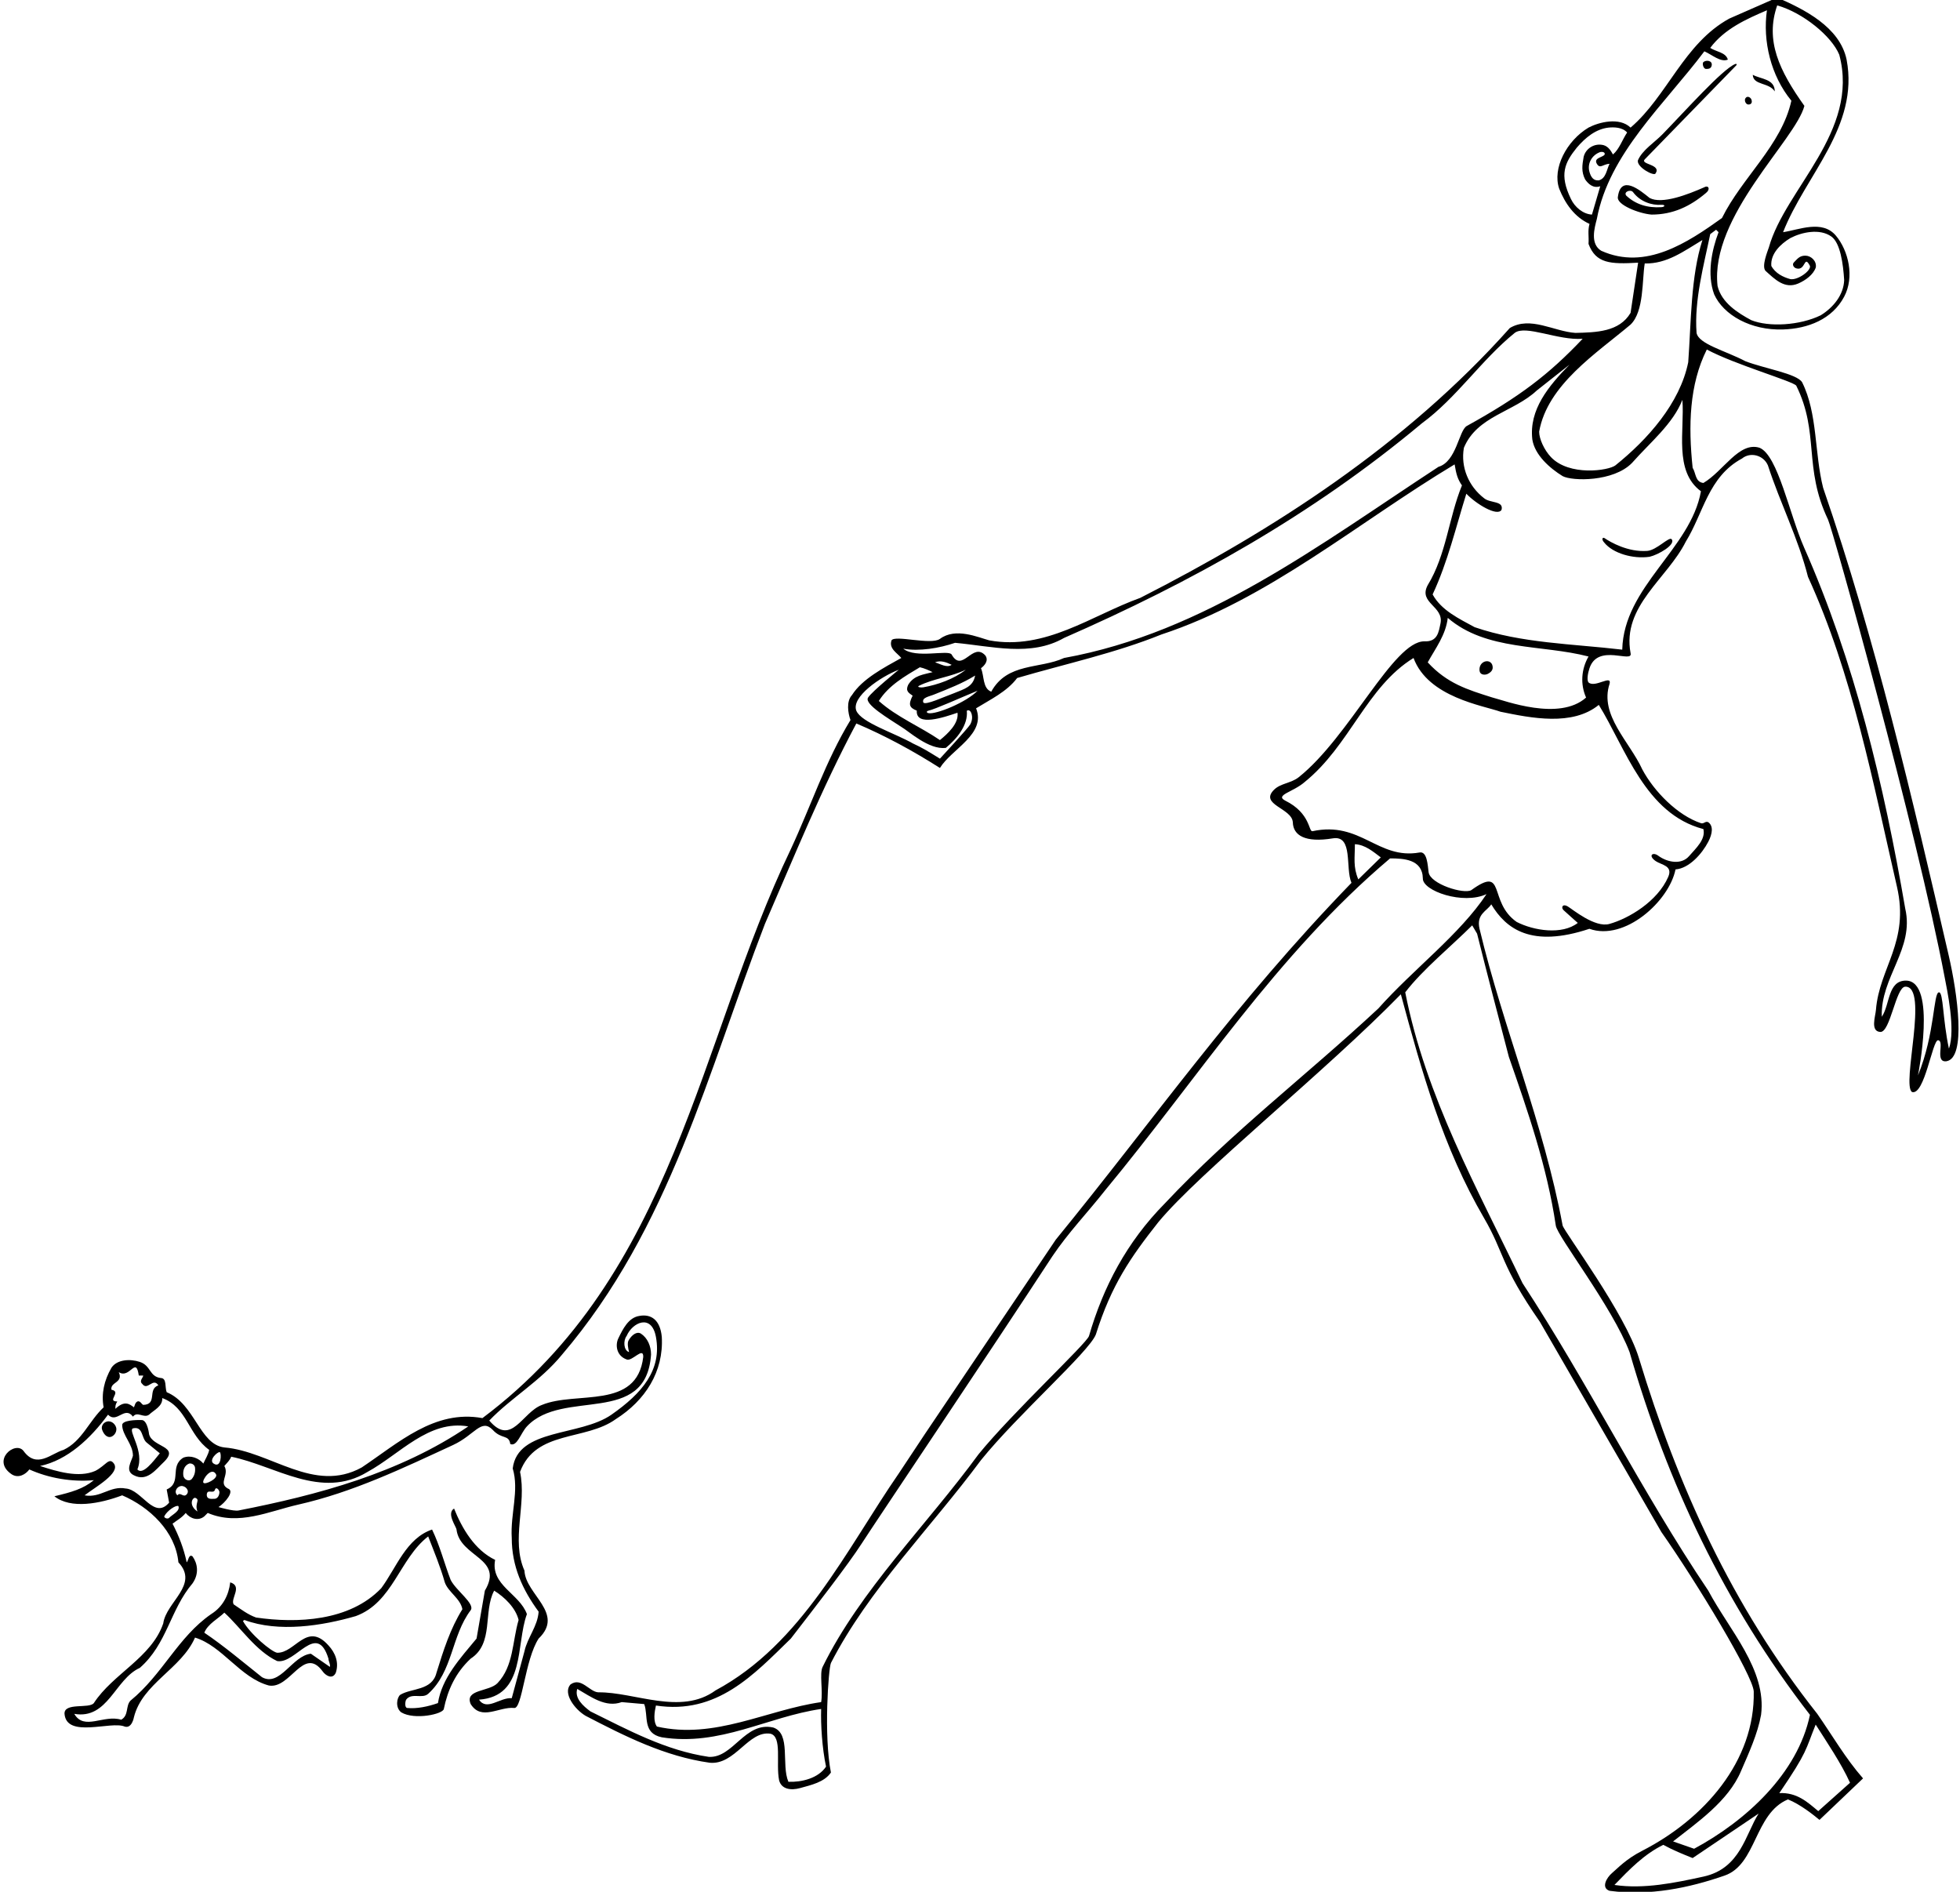 <?xml version="1.0" encoding="UTF-8"?>
<svg xmlns="http://www.w3.org/2000/svg" xmlns:xlink="http://www.w3.org/1999/xlink" width="401pt" height="387pt" viewBox="0 0 401 387" version="1.1">
<g id="surface1">
<path style=" stroke:none;fill-rule:nonzero;fill:rgb(0%,0%,0%);fill-opacity:1;" d="M 337 112.699 C 333.031 112.984 329.469 110.891 328.301 110.102 C 327.887 109.809 327.57 110.305 328.203 110.98 C 329.965 113.195 334.102 114.398 337.5 113.898 C 339.215 113.508 342.918 111.434 342 110.301 C 341.473 109.719 338.945 112.562 337 112.699 "/>
<path style=" stroke:none;fill-rule:nonzero;fill:rgb(0%,0%,0%);fill-opacity:1;" d="M 21.898 290.801 C 21.191 290.965 20.621 291.723 20.898 292.5 C 21.203 293.344 21.871 294.234 22.801 293.898 C 23.43 293.621 23.875 292.953 23.801 292.199 C 23.699 291.5 22.926 290.559 21.898 290.801 "/>
<path style=" stroke:none;fill-rule:nonzero;fill:rgb(0%,0%,0%);fill-opacity:1;" d="M 398.699 195.5 C 391.195 163.07 383.699 130.801 373 99.801 C 371.199 92.699 371.898 84.602 368.699 78.199 C 367.613 76.434 360.992 75.395 357.102 73.898 C 353.035 71.75 347.531 70.41 347.102 68.102 C 346.602 61.398 348.602 54.199 349.898 47.898 L 351.102 47 L 351.602 47.5 C 350.199 51.199 349.199 56.102 350.699 60.199 C 352.613 64.461 358.223 67.621 364.801 67.398 C 369.898 67.23 374.836 65.328 377.301 60.699 C 379.445 56.676 378.195 51.273 375.602 48.199 C 372.816 44.902 368.102 47 364.801 47.5 C 369.398 35.801 380.398 25.898 377.801 12.199 C 376.398 5.5 369.102 1.898 363.602 -0.5 L 353.801 3.801 C 344.5 8.898 341.102 19.699 333.602 26.102 C 331.301 23.898 327.102 25 325 26.102 C 320.5 28.801 317.562 34.469 319 38.602 C 320.199 41.602 322.102 44.398 325.199 45.801 C 324.801 47.301 325.102 48.199 325 49.898 C 326.5 53.898 329.441 54.07 335.145 53.738 C 334.504 57.98 333.602 64 333.602 64 C 331.301 67.898 326.602 68 322.301 68.102 C 317.898 67.801 313.102 64.602 308.898 67.102 C 287.5 91.102 260.398 108.5 233.301 122.301 C 223.301 125.898 213.898 133.102 202.398 131 C 200.102 130.379 195.5 128.301 192.301 130.699 C 190.457 132.016 183.086 129.832 182.398 131 C 181.801 132.699 183.602 133.602 184.398 134.602 C 180.801 136.602 176.398 138.898 174.301 142.199 C 173.102 143.5 173.5 145.898 174 147.301 C 168.898 155.699 165.898 164.898 161.801 173.699 C 142.801 213.301 138.102 260.602 98.699 290.102 C 88.898 288.301 81.5 295.199 74 300.199 C 64.199 305.602 55.398 296.898 45.898 296.102 C 40.812 295.52 39.898 287.199 34.102 284.801 C 33.699 283.801 34.168 281.934 32.898 281.898 C 30.5 281.602 30.941 279.371 28.602 278.602 C 26.617 277.945 23.93 278.094 22.801 279.801 C 21.301 282.398 20.699 285.102 21.199 287.898 C 18.199 290.699 16.801 294.801 13 296.602 C 10.5 297.301 7.512 300.578 4.801 296.801 C 3.113 294.68 -1.84 298.742 2.398 301.602 C 3.801 302.5 5.285 301.582 6 300.602 C 10 302.398 14.699 303.199 19.199 302.801 C 17 304.602 14.633 305.254 11.129 306.09 C 14.469 308.762 20.5 307.602 25 305.898 C 30.602 308.301 35.898 313.301 36.5 319.602 C 40.801 324.199 34 327.699 33.398 332.102 C 31 339.102 23.102 342.398 19.199 348.398 C 18.254 349.609 13.078 348.219 13.199 350.602 C 13.633 355.676 22.707 352.004 25.5 353.199 C 26.992 353.672 27.398 351.301 27.398 351.301 C 29.102 344.398 37.102 341.398 39.898 335 C 45.5 336.699 49.102 343.199 55 344.801 C 59.398 345.602 62.102 336.602 66 341.898 C 66.562 342.711 68 343.699 68.699 342.199 C 69.398 340.102 68.602 338.102 67.199 336.602 C 62.777 331.633 60.398 338.199 56.699 338.102 C 55.543 337.922 51.199 334.301 49.699 331.602 L 50 331.398 C 57 334 65.898 332.602 72.801 330.602 C 80.398 327.801 81.699 318.898 87.602 314.301 C 88.801 317.398 90.102 320.5 91 323.699 C 91.699 325.699 94.199 327 94.602 329.199 C 92.102 333.199 90.699 337.699 89.301 342.199 C 88.398 345.898 84.199 345.301 81.898 346.699 C 81.199 347.219 80.809 349.332 82.102 350.301 C 84.832 351.918 90.629 350.656 90.801 349.602 C 91.602 345.699 93.199 342.199 96.301 339.301 C 101.102 336.199 98.801 329.699 101.102 325.398 C 103.199 326.699 105.5 328.898 106.102 331.398 C 104.801 335.801 105.102 340.801 101.801 344.301 C 100.102 346.102 95.004 345.547 96.301 348.602 C 98.5 352.102 102.125 349.086 105.199 349.398 C 106.84 349.645 107.398 339.5 110.199 335.199 C 115.602 330 107.5 326.199 107.301 321.301 C 104.5 315 107.801 307.699 106.398 301.102 C 109.602 292.5 119.801 294.801 126 290.301 C 132 286.5 135.801 280.602 135.398 273.5 C 135.074 269.996 133.203 268.75 130.801 269.199 C 128.562 269.539 127.418 271.91 126.5 273.801 C 125.898 275.035 126.016 277.301 128.199 278.102 C 129.301 278.602 131.676 275.371 131.602 277.602 C 130.301 288.5 117.898 284.5 110.898 287.398 C 106.801 288.898 104.699 296 100.102 290.602 C 104.602 285.898 110.5 282.602 115 277.102 C 137.102 251.199 144.801 219.301 156.5 189 C 162.5 175.199 168.102 161.301 175.199 148 C 181.102 150.5 186.801 153.602 192.301 157.102 C 194.699 153.199 201.801 150.199 199.699 144.898 C 202.602 143.102 206 141.5 208.102 138.699 C 218 135.801 228.199 133.602 237.602 129.801 C 259.5 122.602 277.801 106.898 297.602 95 C 297.93 96.961 298.199 98 299.102 99.301 C 296.398 105.898 295.898 113.5 292.102 119.699 C 290.102 123.398 295.5 124 294.699 127.602 C 294.348 129.188 294.164 131.336 291.398 131.199 C 285.086 131.164 276.07 150.762 265.699 159 C 264.145 160.234 261.98 160.234 260.656 161.559 C 257.598 164.617 264.301 165.301 264.5 168.199 C 264.566 170.879 266.973 172.441 272.699 171.5 C 276.895 170.82 275.199 177.602 276.5 180.602 C 252.625 205.25 236.102 229 216 253.602 L 189.199 293.398 L 183.898 301.398 C 173.199 316.898 164.102 336.301 146.398 345.801 C 139.301 351 129.801 346.102 122.398 346.199 C 120.547 346.078 118.898 343 116.699 344.602 C 115.125 346.383 117.562 349.672 119.801 351 C 127.898 355.199 136 359.301 145.199 360.602 C 150.398 361.102 153.121 353.961 157.637 354.664 C 160.078 355.297 158.699 360.699 159.398 364.199 C 159.883 366.051 161.844 366.305 163.695 365.785 C 165.949 365.156 168.652 364.59 170 362.602 C 168.5 355.102 169.5 341.312 170 340.199 C 177.699 325.199 190.398 312.602 200.699 298.699 C 208.199 289.398 222.777 276.602 224.199 273 C 227.383 262.852 231.336 257.168 237 250 C 245.398 239.836 271.301 219.102 286.602 203.398 C 290.898 219.301 295.234 234.805 303.637 249.203 C 307.82 256.371 306.906 258.691 315.039 270.387 L 339.898 313.398 C 347.199 323.801 358.629 342.758 358.801 346 C 359.102 360.301 348.605 372.133 336 378.602 C 332.664 380.312 331.066 382.098 329.836 383.141 C 328.648 384.145 327.531 386.207 329.301 386.801 C 337.5 387.898 345.602 386.199 352.801 383.699 C 359.414 381.453 358.898 371 365.801 368.102 C 368.301 369.102 370.926 371.199 372.254 372.293 L 381.164 363.805 C 377.566 359.707 374.801 354.898 371.801 350.602 C 354.301 328.5 343.223 303.918 335.301 277.801 C 332.559 268.754 320.066 252.055 319.699 250.699 C 315.801 229.699 307.602 210.5 302.699 190 C 302 187 304.199 186.398 305.102 185 C 308.102 190 313.273 193.969 325.18 190.004 C 332.395 192.586 341.496 184.355 342.797 177.855 C 345.598 177.652 348.242 174.621 349.5 172.199 C 350.375 170.52 350.555 168.953 349.5 168.199 C 348.898 167.898 348.602 168.602 348 168.398 C 343.199 166.801 338.398 161.898 336 157.398 C 333.398 151.699 327.199 146.301 329.301 139.898 C 329.836 137.914 326.301 140.801 325 139.602 C 324.586 139.086 324.898 137.602 325.199 136.699 C 326.914 131.5 334.164 135.836 333.602 133.602 C 331.801 124 341.102 118.398 344.898 110.801 C 348.5 105 349.5 97.5 356.398 93.801 C 358.102 92.398 360.801 93.102 361.699 95.199 C 364.199 102.898 367.898 110.102 369.898 118 C 379 137.898 383.125 159.738 388.102 181.398 C 390.699 192.715 384.5 197.898 383.801 206.602 C 383.699 207.898 382.602 211 384.699 211.102 C 386.734 211.234 387.871 201.953 389.785 201.844 C 394.734 201.676 388.945 222.059 391.199 223.398 C 393.746 224.117 395.355 212.816 396.5 212.801 C 397.945 212.93 395.75 217.371 398.199 217.102 C 402.359 216.496 400.453 203.082 398.699 195.5 Z M 46.602 304.5 C 44.602 303.398 46.973 301.746 45.898 299.898 C 46.398 299.301 47.027 298.742 47.301 298 C 56.301 299.801 65.699 306.898 75.199 301.102 C 81.801 297.5 87.699 290.398 95.801 291.801 C 81.699 301.398 64.887 305.844 48.801 309 C 47.781 309.207 44.699 308.301 44.699 308.301 C 46 307.5 48.141 304.977 46.602 304.5 Z M 44 306.602 C 43.301 306.602 42.398 306.801 42.301 305.898 C 42.297 304.363 43.699 305.801 44 304.699 C 44.133 304.195 44.746 304.531 44.898 305.199 C 44.898 305.801 44.602 306.5 44 306.602 Z M 44.969 297.07 C 45.344 297.254 45.301 300.469 43.699 299.398 C 42.605 298.672 44.59 296.891 44.969 297.07 Z M 44.199 301.602 C 44.664 302.469 41.906 303.852 41.602 303.301 C 41.293 302.75 43.297 299.91 44.199 301.602 Z M 24.301 280.699 C 26.594 282.172 27.801 277.301 28.398 281.398 L 29.301 281.398 C 29.301 281.801 28.398 282.5 29.102 283.102 C 30.199 284.602 31.301 281.699 32.398 283.398 C 30.102 284.199 32.301 287.301 29.301 287.398 C 28.898 287.199 28.699 286.5 28.102 286.699 C 27.602 287 27.602 287.5 27.398 287.898 C 26.5 287.199 25.469 286.438 23.609 288.203 C 23.594 287.734 23.594 287.297 24 286.699 C 21.699 286.699 25 284.699 22.801 284.301 C 22.5 282.699 25.297 282.906 24.301 280.699 Z M 25.699 304.5 C 22.5 303.898 20.602 306.5 17.301 305.898 C 19.5 304.199 24.707 301.355 23.301 299.398 C 22.316 298.02 21.648 299.797 19.5 300.898 C 16.102 302.398 11.602 301 8.199 299.898 C 13.801 298.699 18.5 294.301 22.102 289.398 C 23.898 291.301 25.5 287.5 27.199 289.801 C 28.102 288.602 29.398 290.199 30.5 289.398 C 31.5 288.445 33.301 287.699 33.199 286 C 38.301 287.898 38.5 293.5 42.801 296.602 C 42.602 297.602 42 298.5 41.602 299.398 C 40.699 298.301 39 297.602 37.5 298.199 C 34.602 300 37.301 303.301 34.102 304.699 L 34.602 307.398 C 31.5 311 29 304.699 25.699 304.5 Z M 40.402 309.207 C 38.625 307.996 39.234 306.477 39.898 306.398 C 41.102 306.801 39.734 307.48 40.402 309.207 Z M 37.5 301.801 C 37.398 300.801 37.699 299.801 38.699 299.398 C 39.199 299.301 39.801 299.602 39.898 300.199 C 40 301.102 39.801 301.898 39.199 302.602 C 38.734 303.082 37.621 302.805 37.5 301.801 Z M 38.199 305.699 C 37.508 306.477 36.898 305.102 36.301 305.898 C 35.508 305.199 36.184 304.125 37 304 C 37.898 303.863 38.891 304.922 38.199 305.699 Z M 33.602 310.199 C 34.199 309 36.062 307.812 36.5 308.102 C 36.898 309.102 35.301 309.801 34.602 310.5 C 34.336 310.82 33.559 310.539 33.602 310.199 Z M 56.699 339.801 C 60.5 340.5 64.801 331.602 67.199 339.301 C 67.199 339.898 67.602 340.301 67.5 341 L 63.602 338.301 C 59.801 338.699 57.27 345.156 53.602 343.102 C 49.699 340 45.801 336.699 41.801 334 C 42.5 332.199 44.699 331.102 45.898 329.898 C 49.301 333 52.301 337.699 56.699 339.801 Z M 100.801 292.5 C 102.629 294.512 104.102 293.398 104.398 295.398 C 105.789 296.023 106.535 293.152 107.801 291.801 C 115.148 283.934 132.199 291.898 133.199 277.102 C 133.199 275.398 132.5 273.699 131.102 272.801 C 130.262 272.316 129.242 273.109 128.617 274.184 C 128.285 274.758 128.504 275.77 128.699 276.602 C 127.543 276.223 127.5 274.199 128.199 273.301 C 129.398 270.5 133.316 268.691 134.199 273.5 C 135.438 280.234 131.395 285 125.102 289.398 C 118.688 293.883 105.914 292.129 104.898 300.398 C 106.254 304.93 104.398 309.699 104.699 314.602 C 104.699 320.398 106.898 325.199 110.199 329.699 C 110 332.699 107.898 335 107.301 337.801 L 104.699 347.398 C 102.301 347.199 99.602 350.102 98 347.699 C 107.602 347 105.5 336.398 107.801 330.199 C 106.301 326 100.301 324.301 101.301 319.102 C 97.102 317.102 94.5 312.602 92.898 308.602 C 91.301 309.602 93.332 312.266 93.398 312.898 C 94.102 318.602 103.199 318.699 99.199 325.398 L 97.5 335.199 C 94.102 339.301 90.398 343.301 89.602 348.398 C 87.602 349.102 85.301 349.602 83.301 349.398 C 82.73 349.293 82.906 348 83.102 347.699 C 84.199 346.199 86.398 347.602 87.602 346.5 C 92.699 341.898 92.301 334.699 96.301 329.398 C 97.23 328.07 93.301 325.398 92.199 323.199 C 90.898 319.801 90 316.199 88.398 312.898 C 83.102 314.699 81.102 320.699 78 324.898 C 71.5 331.699 60.699 332.102 52.398 330.898 C 50.699 330.301 49.301 329.199 47.801 328.199 C 47.102 327 49.699 324.5 47.102 323.699 C 46.801 326.301 45.602 328.699 43.199 330.199 C 36.398 334.898 33.301 342.5 26.699 347.898 C 25.656 349 26.398 350.898 24.801 351.801 C 21.199 350.699 17.199 354.102 15.199 350.602 C 22.102 351.801 23.5 343.5 28.602 341.199 C 34.199 336.301 34.801 329.301 39.398 323.898 C 40.793 321.895 40.398 319.801 39.398 318.398 C 38.621 317.773 38.5 319.398 38.199 319.602 C 37.602 316.801 36.602 314.199 35.301 311.699 C 36.199 311 37.199 310.5 38 309.5 C 38.898 310.699 40.602 311.199 41.801 310.199 L 42.5 309.5 C 48.801 312.199 55.062 309.145 61 307.801 C 72.227 305.262 82.387 300.367 92.699 295.602 C 97.137 293.547 98.441 290.094 100.801 292.5 Z M 363.602 1.102 C 368.898 2.602 374.75 7.414 376.301 11.199 C 380.5 26.898 365.25 38.625 361.898 50.602 C 361.625 51.438 360.375 54.438 361.199 55.398 C 363.102 57.102 365.102 59.199 367.898 58 C 369.387 57.355 371 56.199 371.5 54.699 C 371.703 53.359 370.504 52.324 369.398 52.301 C 368.152 52.273 367.699 53 367 53.699 C 366.621 54.098 366.941 54.734 367.5 54.898 C 369.484 55.48 369.039 51.977 370.301 54.398 C 370.57 55.332 367.855 57.355 366.301 57.102 C 364.801 56.699 363.199 55.898 362.398 54.398 C 362.199 51.898 364.301 49.898 366.301 48.699 C 368.602 47.5 372.312 46.68 374.699 48.398 C 376.516 49.707 377.102 54 377.301 57.301 C 377.199 60.301 375.102 62.898 372.5 64.5 C 368.199 66.602 361.887 66.934 358.301 65.5 C 355.5 64 352.199 61.898 351.398 58.5 C 349.801 44.301 367.332 28.664 369.164 21.664 C 364 14.414 361.102 8.301 363.602 1.102 Z M 321.398 40.699 C 318.969 35.688 320.125 33.281 322.602 30.199 C 324.398 28.102 326.5 26.398 329.102 26.102 C 330.199 26 331.898 26 332.898 27.102 C 331.898 28.602 331.301 30.5 330 31.602 C 329.602 30.898 329.094 30 328.102 29.699 C 326.199 29.199 324.398 30.398 324 32.102 C 323.699 33.801 323.5 35.102 324.301 36.699 C 324.906 37.562 325.898 38.602 327.398 38.102 L 325.699 43.898 C 323.898 43.801 322.199 42.398 321.398 40.699 Z M 326.699 33.5 C 327.359 34.625 327.906 33.594 329.301 33.5 C 328.699 34.699 328.594 36.5 327.102 36.898 C 326 37 325.5 36.219 325.199 35.199 C 324.684 33.449 325.699 31.699 327.398 31.102 C 327.801 31 328.438 31.125 328.301 31.602 C 328 32.199 325.969 32.25 326.699 33.5 Z M 327.602 51.301 C 325.301 49.898 326.199 46.699 326.699 44.801 C 329.199 31.398 340.5 21.398 348.699 10.5 C 350.301 11.199 352 12.801 353.5 12.199 C 353.102 10.699 351.102 10.602 349.898 9.801 C 352.801 5.898 357.301 3.898 361.5 2.102 C 360.602 8.398 362.301 15.5 366.5 20.602 C 364.5 29.699 356.398 36.301 352.301 44.602 C 345.301 49.602 336.699 55.398 327.602 51.301 Z M 333.602 66.398 C 336.379 63.719 335.941 57.254 336.5 53.898 C 341.102 54 344.602 51.301 348.301 49.102 C 345.898 56.602 346 65.898 345.398 74.102 C 343.699 82.5 337.102 89.898 330.5 95.199 C 329.09 96.289 321.062 97.465 317.301 93.5 C 315.926 92.051 314.887 89.746 314.898 88.301 C 316.602 78.699 326.602 72.301 333.602 66.398 Z M 197.602 137 C 195.199 138.898 191.801 140.102 188.898 140.602 C 188.418 140.699 187.523 140.57 188 140.301 C 191 138.801 194.5 138.5 197.602 137 Z M 191.301 135.5 C 192.398 135 193.699 135.5 194.699 136 C 193.699 136.699 192.398 135.801 191.301 135.5 Z M 199.5 138.199 C 199.102 140.5 197.266 140.953 195.199 141.801 C 193.109 142.547 189.309 144.355 188.898 143.699 C 188.547 142.652 190.203 142.484 191.301 142 C 194.109 140.875 196.898 139.801 199.5 138.199 Z M 185.801 140.102 C 185.199 141.398 185.953 141.762 186.719 142.312 C 185.824 144.098 185.988 144.746 187.566 145.375 C 187.355 148.73 193.137 146.734 195.898 145.801 C 196.199 148 193.898 150.102 192.301 151.398 C 188.199 148.602 183.5 146.699 179.801 143.398 C 181.801 140.199 185.199 138.301 188.199 136.5 C 189.102 136.699 190 137.102 190.801 137.5 C 189 138 187 138.102 185.801 140.102 Z M 198.5 148.199 C 198.086 148.938 192.301 155.199 192.301 155.199 C 189.836 153.664 188.664 152.961 186.801 152.102 C 182.898 149.898 176.25 147.836 175.199 145.398 C 174.086 142.586 180.199 138.398 183.898 137 C 183.898 137 178.492 141.359 177.602 142.699 C 176.711 144.039 182 147.102 184.398 148.699 C 186 149.625 190 153.398 193.5 153 C 195.801 151.102 198.102 148.301 197.801 145.398 C 198.301 145.102 198.645 145.543 198.801 146.102 C 198.953 146.656 198.914 147.465 198.5 148.199 Z M 189.945 145.883 C 189.523 145.801 189.523 145.504 189.898 145.398 C 191.352 145.078 196.602 142.699 200 141.301 C 197.699 143.699 191.434 146.223 189.945 145.883 Z M 294.301 95.5 C 270 111.398 246.5 129.398 217.699 134.602 C 212.699 136.898 206.102 135.5 202.801 141.5 C 201 140.801 201.398 138.301 200.699 136.699 C 201.5 136.102 202.301 135.102 201.602 134.102 C 199 131.199 196.898 137.801 194.699 133.898 C 194.094 132.836 187.301 134.801 184.801 132.699 C 188 133.301 192.199 132.602 195.398 131.5 C 203 132.199 210.898 134.398 217.699 130.5 C 243.5 119.199 268.301 105.5 290.898 86.602 C 298 81.398 303.102 73.602 309.898 68.102 C 312.133 66.395 318.801 69.699 323.801 69.301 C 316.898 76.602 310.867 81.195 300.086 87.145 C 298.449 88.109 298 94.398 294.301 95.5 Z M 161.301 364.5 C 159.801 361 161.863 354.617 158.199 353.398 C 152.398 352.102 150 359.699 145 359.398 C 136.199 358.102 128.5 353.898 120.801 350.102 C 119.301 349 117.5 347.398 118.102 345.5 C 120.898 347.102 123.898 349.398 127.199 348.199 L 131.801 348.602 C 132.699 351 131.375 354.562 135.398 355.398 C 147.301 357.301 157 351.199 168 349.602 C 167.898 352.801 168.199 357.602 169 361.398 C 167.398 363.801 164 364.602 161.301 364.5 Z M 348.5 383.898 C 342.691 385.168 336.301 386.5 330.301 385.602 C 333.398 382.398 336.398 379.301 340.301 377.398 C 342.301 378.5 344.301 379.301 346.301 380.102 L 359.801 371 C 357.102 375.199 356.125 382.238 348.5 383.898 Z M 378.5 364.699 L 372 370.5 C 369.75 368.613 367.637 366.656 364.035 366.812 C 369.906 358.199 369.344 358.031 371.473 352.797 C 373.648 356.23 376.699 360.699 378.5 364.699 Z M 308.699 216.199 C 312.602 227.398 316.5 238.602 318.301 250.699 C 318.57 252.867 329.898 267.398 333.398 276.602 C 341.102 303.301 352.801 328.199 370.301 350.801 C 367.801 362.801 357.199 372.5 346.602 378.199 L 342.301 376.699 C 347.102 372.898 353.602 368.5 356.199 362.301 C 357.801 358.602 359.602 354.699 360.301 350.801 C 361.48 341.535 353.801 333.5 349.5 325.398 C 335.699 304.898 325 283.102 311.5 262.5 C 302.301 243.199 291.699 224.398 287.5 203 C 291 198.398 297 193.5 301.199 189.301 L 302.199 191 C 304.301 199.398 306.5 207.801 308.699 216.199 Z M 282 206.301 C 267.301 220 252.102 231.5 238.301 246.199 C 230.5 254.102 225.699 263.301 222.801 273.301 C 222.359 274.809 207.102 289 200.199 297.5 C 189.602 312 176.004 325.301 168.301 341 C 167.625 342.375 168.398 345.898 168 348.199 C 156.801 349.801 146.301 355.898 134.398 353.199 C 133.602 352.102 133.898 350.199 134.199 348.898 C 146.688 350.812 154.199 342.602 161.801 335.199 C 166.898 328.602 173.57 320 176.27 315.801 C 179.066 311.449 202.5 276.602 215.301 257 C 218.602 252.102 222.398 248.199 226.102 243.5 C 245 220.699 261.199 195.199 284.398 175.602 C 287.102 175.602 291.023 175.75 291.102 179.699 C 291.023 182.242 299.336 185.156 304.133 182.906 C 298.633 191.207 289.102 198.301 282 206.301 Z M 277.199 172.699 C 279.301 172.801 280.898 174.199 282.5 175.398 L 277.898 179.898 C 276.801 177.301 277.199 175.5 277.199 172.699 Z M 327.102 144.199 C 332.602 153.102 336.602 166.5 348.5 169.602 C 349 171.699 347 173.5 345.602 175.102 C 344 177 341.109 176.391 339.312 175.09 C 338.141 174.176 337.086 175.027 338.77 176.172 C 339.914 176.949 342.316 177.074 341.301 179.398 C 339.113 184.406 333.238 187.895 329.301 189 C 326.32 189.883 321.691 185.969 320.699 185.398 C 319.707 184.828 319.312 185.645 319.898 186.199 C 320.488 186.754 322.801 188.801 322.801 188.801 C 319.602 191.301 313.801 190.398 310.301 188.602 C 304.371 184.469 308.199 176.898 301 182.102 C 299.441 182.965 292.648 180.859 292.285 178.453 C 292.086 176.953 291.984 174.066 290.398 174.398 C 281.898 175.898 278.391 167.91 268.535 170.035 C 267.691 170.219 268.176 166.367 262.941 163.781 C 260.777 162.641 264.566 162.039 266.898 160 C 276.199 152.5 279.566 140.535 289.199 134.602 C 292.164 142.664 303.5 144.336 307 145.602 C 313.301 146.898 321.699 148.602 327.102 144.199 Z M 324.5 142.699 C 319 147.602 307.914 143.336 305.25 142.664 C 300.25 141.086 296.086 139.836 292.102 135.5 C 293.699 132.602 295.801 129.898 296.199 126.398 C 304.102 133.199 315.398 131.801 325 134.301 C 323.5 136.898 323.301 140 324.5 142.699 Z M 331.898 132.898 C 321.699 131.699 311.301 131.602 301.699 128.301 C 298.602 126.602 294.898 124.898 293.102 121.602 C 296.199 115 297.898 107.699 300 101 C 302 103.102 306.332 105.734 307.199 104.301 C 307.699 102.398 304.844 102.984 303.602 101.898 C 300.5 99.5 298.801 95.602 299.5 91.602 C 302.199 85.102 309.699 84.301 314.398 79.898 L 321.102 74.602 C 316.801 79 312.801 83.801 313.5 89.898 C 314 93.102 317.102 95.801 319.699 97.398 C 321.652 98.449 330.102 98.602 333.898 94.699 C 337.602 90.5 342.301 86.699 344.199 81.801 C 344.699 88 342.398 96.398 348 100.5 C 345.898 112.301 332.199 120 331.898 132.898 Z M 398.73 214.504 C 397.438 208.484 397.605 202.969 396.699 203 C 395.523 203.039 395.918 211.41 392.398 220 C 392.398 220 396.312 200.773 390 200.602 C 386.184 200.551 386.699 205.5 385 208 C 384.699 199.898 391.699 194.102 389.801 185.898 C 385.398 160.301 379.398 135.301 369.102 112 C 366.102 105.199 363.746 93.168 360 91.602 C 355.789 90.27 352.602 96.398 348.5 98.801 C 346.801 98.602 347 96.801 346.301 95.699 C 345.398 87.102 345.602 78.699 349.199 71.5 C 355 74.602 366.867 77.996 367.5 78.898 C 372.301 88.602 368.902 95.578 374 106.297 C 374.879 108.055 392.137 169.691 397.898 200.102 C 398.32 202.32 400.137 210.68 398.73 214.504 "/>
<path style=" stroke:none;fill-rule:nonzero;fill:rgb(0%,0%,0%);fill-opacity:1;" d="M 363.102 18.699 C 363.102 16.102 360.199 16.199 358.602 15.301 C 358.699 17.5 361.898 16.801 363.102 18.699 "/>
<path style=" stroke:none;fill-rule:nonzero;fill:rgb(0%,0%,0%);fill-opacity:1;" d="M 349 14.102 C 349.5 14.102 350.062 14.094 350.199 13.398 C 350.398 12.398 349.102 12.199 348.5 12.699 C 348.219 12.969 348.469 14.031 349 14.102 "/>
<path style=" stroke:none;fill-rule:nonzero;fill:rgb(0%,0%,0%);fill-opacity:1;" d="M 30.5 293.398 C 30.5 293.398 30.219 290.727 29.105 290.504 C 27.715 290.449 25.043 290.559 25 291.5 C 25 293.602 27.199 295.398 27.199 297.801 C 26.898 299 25.5 300.898 27.398 301.801 C 30.102 303.199 31.898 300.602 33.602 299 C 36.801 295.801 31.199 296.102 30.5 293.398 Z M 28.102 300.602 C 29.66 296.906 26.098 292.676 27.199 292.199 C 29.301 291.699 28.898 294.199 30 295.102 L 32.699 297.301 C 31.398 298.898 29.219 301.859 28.102 300.602 "/>
<path style=" stroke:none;fill-rule:nonzero;fill:rgb(0%,0%,0%);fill-opacity:1;" d="M 358.102 21.301 C 358.5 21.102 358.438 20.594 358.301 20.301 C 358.102 19.898 357.469 19.531 357.102 20.102 C 356.781 20.531 357.199 21.699 358.102 21.301 "/>
<path style=" stroke:none;fill-rule:nonzero;fill:rgb(0%,0%,0%);fill-opacity:1;" d="M 338.699 35.5 C 340 33.602 335.5 33.656 336.5 32.602 C 336.5 32.602 354.969 13.625 355.199 13.398 C 355.43 13.176 355.273 12.98 355 13.102 C 352.348 14.199 344.895 22.582 340.102 27.5 C 338.484 29.156 336 30.699 335.102 32.801 C 334.805 34.203 338.398 36.086 338.699 35.5 "/>
<path style=" stroke:none;fill-rule:nonzero;fill:rgb(0%,0%,0%);fill-opacity:1;" d="M 348.699 38.301 C 345.301 39.801 340.027 41.848 337.5 40.5 C 335.523 38.91 331.602 35.602 331 40.301 C 330.715 41.871 335.27 43.691 337.898 43.898 C 342.301 43.898 345.801 42.199 349 39.5 C 349.996 38.734 349.562 37.824 348.699 38.301 Z M 339.926 42.379 C 337.066 42.578 334.602 41.801 332.699 40 C 332.133 39.215 333.633 38.676 334.102 39.301 C 335.57 41.266 337.926 42.027 339.898 41.898 C 340.758 41.848 340.684 42.328 339.926 42.379 "/>
<path style=" stroke:none;fill-rule:nonzero;fill:rgb(0%,0%,0%);fill-opacity:1;" d="M 304.301 137.898 C 305.031 137.547 305.641 137.016 305.301 136 C 304.75 134.625 302.5 135.266 302.699 137.199 C 302.801 138.102 303.781 138.109 304.301 137.898 "/>
</g>
</svg>
